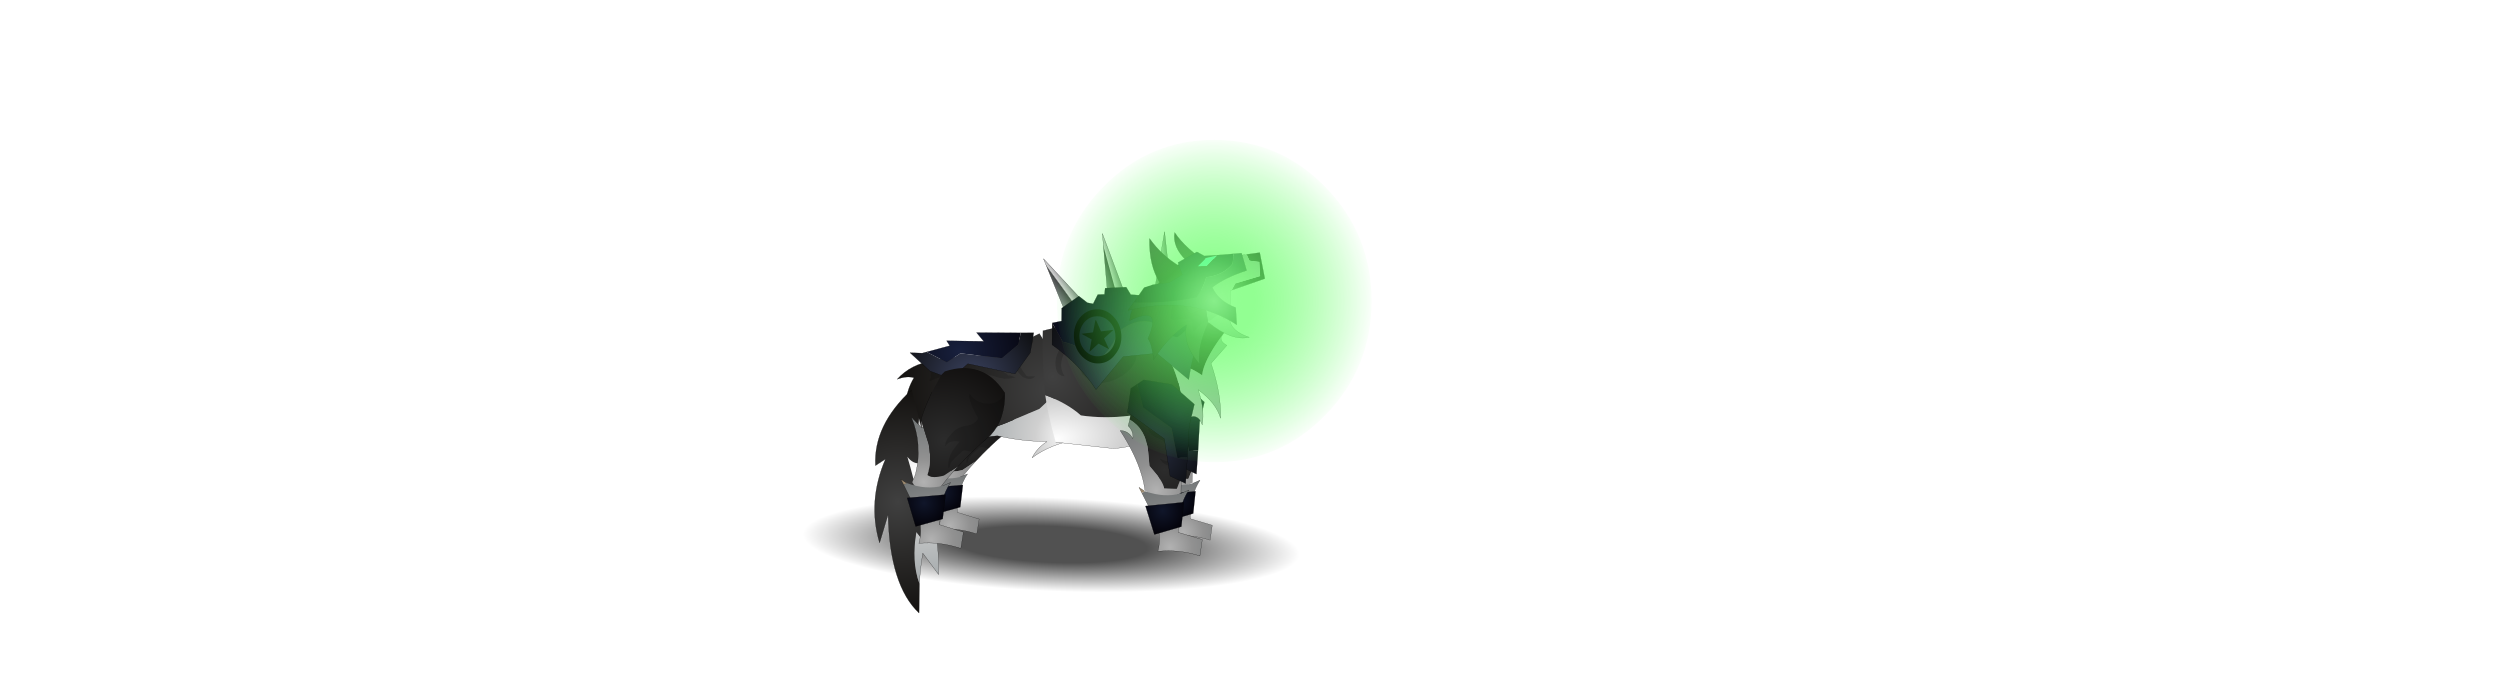 <?xml version="1.0" encoding="UTF-8" standalone="no"?>
<svg xmlns:ffdec="https://www.free-decompiler.com/flash" xmlns:xlink="http://www.w3.org/1999/xlink" ffdec:objectType="frame" height="322.4px" width="1185.1px" xmlns="http://www.w3.org/2000/svg">
  <g transform="matrix(2.0, 0.0, 0.0, 2.0, 508.6, 180.4)">
    <use ffdec:characterId="144" height="19.95" id="shadower" transform="matrix(1.938, 0.286, 0.027, 1.39, -68.473, 15.683)" width="65.05" xlink:href="#sprite0"/>
    <filter id="filter0"/>
    <use ffdec:characterId="2652" filter="url(#filter0)" height="27.65" id="hand2" transform="matrix(0.909, 0.04, -0.04, 0.909, 15.65, -0.376)" width="17.3" xlink:href="#sprite1"/>
    <filter id="filter1"/>
    <use ffdec:characterId="2649" filter="url(#filter1)" height="15.6" id="arm2" transform="matrix(0.909, 0.04, -0.04, 0.909, 19.368, 23.045)" width="15.55" xlink:href="#sprite3"/>
    <filter id="filter2"/>
    <use ffdec:characterId="2655" filter="url(#filter2)" height="31.1" id="leg4" transform="matrix(0.894, 0.166, -0.166, 0.894, -30.897, -3.862)" width="21.15" xlink:href="#sprite5"/>
    <filter id="filter3"/>
    <use ffdec:characterId="2649" filter="url(#filter3)" height="15.6" id="leg2" transform="matrix(0.908, 0.052, -0.052, 0.908, -35.728, 21.415)" width="15.55" xlink:href="#sprite3"/>
    <filter id="filter4"/>
    <use ffdec:characterId="2663" filter="url(#filter4)" height="59.45" id="chest" transform="matrix(0.949, -0.309, 0.309, 0.949, -58.397, -0.155)" width="54.1" xlink:href="#sprite7"/>
    <filter id="filter5"/>
    <use ffdec:characterId="2660" filter="url(#filter5)" height="51.05" id="foot1" transform="matrix(0.997, -0.07, 0.07, 0.997, -9.22, -33.736)" width="43.85" xlink:href="#sprite9"/>
    <filter id="filter6"/>
    <use ffdec:characterId="2655" filter="url(#filter6)" height="31.1" id="leg3" transform="matrix(0.982, 0.182, -0.182, 0.982, -35.775, -5)" width="21.15" xlink:href="#sprite5"/>
    <filter id="filter7"/>
    <use ffdec:characterId="2649" filter="url(#filter7)" height="15.6" id="leg1" transform="matrix(0.997, 0.057, -0.057, 0.997, -40.784, 23.38)" width="15.55" xlink:href="#sprite3"/>
    <filter id="filter8"/>
    <use ffdec:characterId="2652" filter="url(#filter8)" height="27.65" id="hand1" transform="matrix(0.999, 0.044, -0.044, 0.999, 11.738, -0.384)" width="17.3" xlink:href="#sprite1"/>
    <filter id="filter9"/>
    <use ffdec:characterId="2649" filter="url(#filter9)" height="15.6" id="arm1" transform="matrix(0.999, 0.044, -0.044, 0.999, 15.652, 25.318)" width="15.55" xlink:href="#sprite3"/>
    <filter id="filter10"/>
    <use ffdec:characterId="2646" filter="url(#filter10)" height="33.3" id="head" transform="matrix(0.751, -0.655, 0.655, 0.751, 4.497, -21.741)" width="35.75" xlink:href="#sprite12"/>
    <use ffdec:characterId="162" height="55.6" transform="matrix(1.332, 0.0, 0.0, 1.374, -3.802, -57.042)" width="56.0" xlink:href="#sprite14"/>
  </g>
  <defs>
    <g id="sprite0" transform="matrix(1.0, 0.0, 0.0, 1.0, 32.5, 9.95)">
      <use ffdec:characterId="143" height="19.95" transform="matrix(1.0, 0.0, 0.0, 1.0, -32.5, -9.95)" width="65.05" xlink:href="#shape0"/>
    </g>
    <g id="shape0" transform="matrix(1.0, 0.0, 0.0, 1.0, 32.5, 9.95)">
      <path d="M1.45 8.25 Q-12.05 10.55 -22.0 9.8 -31.85 9.0 -32.45 5.6 -33.05 2.2 -24.0 -1.85 -14.9 -5.9 -1.4 -8.2 12.1 -10.55 22.0 -9.75 31.95 -9.0 32.5 -5.6 33.1 -2.2 24.0 1.85 14.95 5.9 1.45 8.25" fill="url(#gradient0)" fill-rule="evenodd" stroke="none"/>
    </g>
    <radialGradient cx="0" cy="0" gradientTransform="matrix(0.043, -0.007, 0.002, 0.011, 0.05, 0.0)" gradientUnits="userSpaceOnUse" id="gradient0" r="819.2" spreadMethod="pad">
      <stop offset="0.333" stop-color="#000000" stop-opacity="0.682"/>
      <stop offset="0.863" stop-color="#000000" stop-opacity="0.0"/>
      <stop offset="1.0" stop-color="#000000" stop-opacity="0.0"/>
    </radialGradient>
    <g id="sprite1" transform="matrix(1.0, 0.0, 0.0, 1.0, 8.05, 14.3)">
      <use ffdec:characterId="2651" height="27.65" transform="matrix(1.0, 0.0, 0.0, 1.0, -8.05, -14.3)" width="17.3" xlink:href="#sprite2"/>
    </g>
    <g id="sprite2" transform="matrix(1.0, 0.0, 0.0, 1.0, 8.05, 14.3)">
      <use ffdec:characterId="2650" height="27.65" transform="matrix(1.0, 0.0, 0.0, 1.0, -8.05, -14.3)" width="17.3" xlink:href="#shape1"/>
    </g>
    <g id="shape1" transform="matrix(1.0, 0.0, 0.0, 1.0, 8.05, 14.3)">
      <path d="M-1.55 11.9 Q-1.85 10.1 -2.5 8.25 -4.15 3.4 -8.05 -2.05 -6.1 -2.15 -4.95 -0.25 -4.85 -2.05 -6.2 -3.25 L-5.9 -4.75 Q-1.95 -2.7 -1.2 2.65 L-0.75 6.0 1.3 8.25 Q2.95 10.3 2.95 11.15 L5.95 11.15 6.9 8.5 7.0 12.1 Q2.95 14.7 -1.55 11.9" fill="url(#gradient1)" fill-rule="evenodd" stroke="none"/>
      <path d="M-5.9 -4.75 Q-5.45 -7.45 -5.8 -9.2 -6.25 -11.45 -2.85 -13.0 0.55 -14.55 8.05 -7.85 6.8 -0.1 6.9 8.25 L6.9 8.5 5.95 11.15 2.95 11.15 Q2.95 10.3 1.3 8.25 L-0.75 6.0 -1.2 2.65 Q-1.95 -2.7 -5.9 -4.75" fill="url(#gradient2)" fill-rule="evenodd" stroke="none"/>
      <path d="M-1.55 11.9 Q-1.85 10.1 -2.5 8.25 -4.15 3.4 -8.05 -2.05 -6.1 -2.15 -4.95 -0.25 -4.85 -2.05 -6.2 -3.25 L-5.9 -4.75 Q-5.45 -7.45 -5.8 -9.2 M8.05 -7.85 Q6.8 -0.1 6.9 8.25 L6.9 8.5 7.0 12.1" fill="none" stroke="#000000" stroke-linecap="round" stroke-linejoin="round" stroke-width="0.05"/>
      <path d="M8.05 -7.7 Q7.5 -4.6 7.25 -1.35 L7.0 -1.95 Q6.35 -3.25 5.1 -4.4 4.4 -5.1 3.05 -5.1 L2.15 -5.1 0.15 -5.45 Q-1.45 -6.0 -2.15 -7.35 L-2.5 -8.1 -2.5 -8.3 -2.65 -9.15 -2.25 -9.75 -2.25 -9.0 -2.0 -8.5 -1.85 -8.4 Q-0.9 -7.8 0.3 -7.4 L0.8 -7.4 3.6 -7.7 4.3 -7.8 5.25 -8.0 6.7 -7.9 8.05 -7.7 M2.7 -1.55 Q4.75 -1.0 6.1 0.15 L7.1 0.75 7.15 0.75 7.2 0.65 7.0 3.55 6.95 3.55 Q6.05 3.45 5.15 2.8 L4.1 1.9 3.45 1.05 3.3 1.0 3.2 1.0 Q2.65 -0.15 1.05 -0.6 -0.25 -1.0 -1.0 -1.9 -1.45 -2.4 -1.35 -2.8 L-1.65 -3.25 -1.35 -2.9 -1.35 -3.05 -1.3 -2.8 Q-0.35 -1.9 1.35 -1.8 L2.7 -1.55 M6.9 5.4 L6.9 7.65 5.4 6.65 Q4.6 5.95 3.35 5.6 2.55 5.35 2.2 4.9 L2.0 4.65 2.0 4.6 2.05 4.6 1.75 4.4 1.75 4.3 1.6 4.1 1.9 4.25 2.55 4.55 3.45 4.75 5.7 5.05 Q6.45 5.1 6.9 5.4 M3.8 5.4 L3.8 5.35 3.65 5.35 3.8 5.4 M-1.8 -7.6 L-1.7 -7.5 -1.65 -7.55 -1.8 -7.6 M-1.5 -7.6 L-1.45 -7.65 -1.6 -7.75 -1.5 -7.6" fill="#000000" fill-opacity="0.153" fill-rule="evenodd" stroke="none"/>
      <path d="M-4.5 -13.2 L-3.0 -14.3 3.7 -13.5 9.25 -9.05 8.25 -3.85 8.15 3.6 7.15 3.6 5.8 3.9 4.1 -3.15 -2.85 -7.75 -4.5 -13.2" fill="url(#gradient3)" fill-rule="evenodd" stroke="none"/>
      <path d="M-4.5 -13.2 L-2.85 -7.75 4.1 -3.15 5.8 3.9 7.15 3.6 8.15 3.6 8.0 9.8 4.25 8.2 2.5 -0.55 -6.5 -6.45 -5.95 -12.15 -4.5 -13.2" fill="url(#gradient4)" fill-rule="evenodd" stroke="none"/>
      <path d="M8.15 3.6 L8.25 -3.85 9.25 -9.05 3.7 -13.5 -3.0 -14.3 -4.5 -13.2 -5.95 -12.15 -6.5 -6.45 2.5 -0.55 4.25 8.2 8.0 9.8 8.15 3.6 Z" fill="none" stroke="#000000" stroke-linecap="round" stroke-linejoin="round" stroke-width="0.05"/>
    </g>
    <radialGradient color-interpolation="linearRGB" cx="0" cy="0" gradientTransform="matrix(0.022, 0.0, 0.0, 0.022, 1.15, 11.85)" gradientUnits="userSpaceOnUse" id="gradient1" r="819.2" spreadMethod="pad">
      <stop offset="0.0" stop-color="#b2b2b2"/>
      <stop offset="0.357" stop-color="#919191"/>
      <stop offset="1.0" stop-color="#717576"/>
    </radialGradient>
    <radialGradient cx="0" cy="0" gradientTransform="matrix(0.026, 0.0, 0.0, 0.026, 2.85, 6.75)" gradientUnits="userSpaceOnUse" id="gradient2" r="819.2" spreadMethod="pad">
      <stop offset="0.0" stop-color="#2c2c2c"/>
      <stop offset="1.0" stop-color="#0d0b0a"/>
    </radialGradient>
    <radialGradient cx="0" cy="0" gradientTransform="matrix(0.02, 0.0, 0.0, 0.02, 5.7, -6.35)" gradientUnits="userSpaceOnUse" id="gradient3" r="819.2" spreadMethod="pad">
      <stop offset="0.0" stop-color="#10162a"/>
      <stop offset="1.0" stop-color="#030209"/>
    </radialGradient>
    <radialGradient cx="0" cy="0" gradientTransform="matrix(0.017, 0.0, 0.0, 0.017, -0.7, 1.7)" gradientUnits="userSpaceOnUse" id="gradient4" r="819.2" spreadMethod="pad">
      <stop offset="0.0" stop-color="#282e42"/>
      <stop offset="1.0" stop-color="#0a0b0d"/>
    </radialGradient>
    <g id="sprite3" transform="matrix(1.0, 0.0, 0.0, 1.0, 7.8, 7.8)">
      <use ffdec:characterId="2648" height="15.6" transform="matrix(1.0, 0.0, 0.0, 1.0, -7.8, -7.8)" width="15.55" xlink:href="#sprite4"/>
    </g>
    <g id="sprite4" transform="matrix(1.0, 0.0, 0.0, 1.0, 7.75, 7.8)">
      <use ffdec:characterId="2647" height="15.6" transform="matrix(1.0, 0.0, 0.0, 1.0, -7.75, -7.8)" width="15.55" xlink:href="#shape2"/>
    </g>
    <g id="shape2" transform="matrix(1.0, 0.0, 0.0, 1.0, 7.75, 7.8)">
      <path d="M-7.0 -6.5 L-7.75 -7.8 -6.5 -7.05 -6.25 -6.95 -7.0 -6.5" fill="url(#gradient5)" fill-rule="evenodd" stroke="none"/>
      <path d="M2.25 -6.8 L4.1 -7.7 Q1.65 -3.65 2.0 2.45 L7.8 3.9 7.4 7.8 Q2.4 6.4 -2.6 7.15 -1.7 3.25 -3.85 -0.95 L-7.0 -6.5 -6.25 -6.95 Q-1.6 -5.55 2.25 -6.8" fill="url(#gradient6)" fill-rule="evenodd" stroke="none"/>
      <path d="M2.25 -6.8 L4.1 -7.7 Q1.65 -3.65 2.0 2.45 L7.8 3.9 7.4 7.8 Q2.4 6.4 -2.6 7.15 -1.7 3.25 -3.85 -0.95 L-7.0 -6.5 -7.75 -7.8 -6.5 -7.05" fill="none" stroke="#000000" stroke-linecap="round" stroke-linejoin="round" stroke-width="0.05"/>
      <path d="M2.7 1.05 L-3.6 3.2 -6.0 -3.45 3.05 -4.75 2.7 1.05" fill="url(#gradient7)" fill-rule="evenodd" stroke="none"/>
      <path d="M2.7 1.05 L-3.6 3.2 -6.0 -3.45 3.05 -4.75 2.7 1.05 Z" fill="none" stroke="#000000" stroke-linecap="round" stroke-linejoin="round" stroke-width="0.05"/>
    </g>
    <radialGradient cx="0" cy="0" gradientTransform="matrix(0.019, 0.0, 0.0, 0.019, -0.75, -5.85)" gradientUnits="userSpaceOnUse" id="gradient5" r="819.2" spreadMethod="pad">
      <stop offset="0.0" stop-color="#ae9775"/>
      <stop offset="1.0" stop-color="#817466"/>
    </radialGradient>
    <radialGradient color-interpolation="linearRGB" cx="0" cy="0" gradientTransform="matrix(0.018, 0.0, 0.0, 0.018, 0.25, 6.1)" gradientUnits="userSpaceOnUse" id="gradient6" r="819.2" spreadMethod="pad">
      <stop offset="0.0" stop-color="#b2b2b2"/>
      <stop offset="0.357" stop-color="#919191"/>
      <stop offset="1.0" stop-color="#717576"/>
    </radialGradient>
    <radialGradient cx="0" cy="0" gradientTransform="matrix(0.007, 0.0, 0.0, 0.007, -1.9, -2.5)" gradientUnits="userSpaceOnUse" id="gradient7" r="819.2" spreadMethod="pad">
      <stop offset="0.0" stop-color="#10162a"/>
      <stop offset="1.0" stop-color="#030209"/>
    </radialGradient>
    <g id="sprite5" transform="matrix(1.0, 0.0, 0.0, 1.0, 10.6, 15.55)">
      <use ffdec:characterId="2654" height="31.1" transform="matrix(1.0, 0.0, 0.0, 1.0, -10.6, -15.55)" width="21.15" xlink:href="#sprite6"/>
    </g>
    <g id="sprite6" transform="matrix(1.0, 0.0, 0.0, 1.0, 10.6, 15.55)">
      <use ffdec:characterId="2653" height="31.1" transform="matrix(1.0, 0.0, 0.0, 1.0, -10.6, -15.55)" width="21.15" xlink:href="#shape3"/>
    </g>
    <g id="shape3" transform="matrix(1.0, 0.0, 0.0, 1.0, 10.6, 15.55)">
      <path d="M-8.1 -1.3 L-7.35 0.2 -7.75 0.4 -8.1 -1.3" fill="#b2b2b2" fill-rule="evenodd" stroke="none"/>
      <path d="M-7.35 0.2 L-5.35 3.95 Q-3.85 8.05 -4.35 11.2 -3.05 11.85 -0.45 10.6 L2.5 7.75 Q0.15 11.45 -1.75 15.45 -5.6 16.05 -7.6 13.45 L-7.25 12.15 -7.15 11.35 Q-6.75 4.25 -10.6 -1.65 L-7.75 0.4 -7.35 0.2" fill="url(#gradient8)" fill-rule="evenodd" stroke="none"/>
      <path d="M10.15 -11.4 Q11.45 -5.35 8.65 -0.8 5.3 3.3 2.5 7.75 L-0.45 10.6 Q-3.05 11.85 -4.35 11.2 -3.85 8.05 -5.35 3.95 L-7.35 0.2 -8.1 -1.3 -8.2 -1.65 Q-7.8 -4.9 -6.85 -8.4 L-5.4 -12.8 -4.75 -13.75 Q3.5 -18.25 9.95 -11.6 L10.15 -11.4" fill="url(#gradient9)" fill-rule="evenodd" stroke="none"/>
      <path d="M2.5 7.75 Q5.3 3.3 8.65 -0.8 11.45 -5.35 10.15 -11.4 M-6.85 -8.4 Q-7.8 -4.9 -8.2 -1.65 L-8.1 -1.3 -7.75 0.4 -10.6 -1.65 Q-6.75 4.25 -7.15 11.35 L-7.25 12.15 -7.6 13.45 M2.5 7.75 Q0.15 11.45 -1.75 15.45" fill="none" stroke="#000000" stroke-linecap="round" stroke-linejoin="round" stroke-width="0.05"/>
      <path d="M9.2 -9.4 Q9.9 -10.15 10.05 -11.0 L10.05 -10.9 10.15 -10.9 10.2 -10.9 10.3 -10.9 10.4 -9.5 10.55 -8.0 10.4 -7.4 10.4 -6.7 10.45 -6.45 10.4 -6.2 10.35 -5.7 10.4 -5.65 10.45 -5.6 10.4 -5.0 10.1 -3.85 9.95 -3.0 8.0 0.05 7.7 0.55 6.25 2.2 Q5.65 2.9 5.45 3.65 L5.1 3.8 5.15 3.85 3.6 3.8 Q3.05 3.8 2.7 4.25 L1.5 5.85 0.9 6.75 Q0.4 7.5 0.5 8.4 L0.3 8.65 Q-0.1 7.75 0.0 6.5 L0.2 5.3 0.5 4.4 1.2 3.0 1.75 2.0 Q0.45 1.9 -0.7 2.65 L-1.15 3.2 -1.35 3.65 -1.4 3.7 -1.5 3.0 -1.3 1.95 -0.6 0.7 Q0.4 -1.3 2.75 -2.05 4.4 -2.6 5.0 -4.05 L4.9 -4.5 Q3.3 -6.25 2.25 -8.3 1.85 -8.95 2.0 -9.65 4.0 -7.55 7.0 -8.15 8.3 -8.4 9.2 -9.4 M8.35 0.65 L8.3 0.65 8.55 0.35 8.55 0.3 8.5 0.4 8.35 0.65" fill="#000000" fill-opacity="0.153" fill-rule="evenodd" stroke="none"/>
    </g>
    <radialGradient color-interpolation="linearRGB" cx="0" cy="0" gradientTransform="matrix(0.019, 0.0, 0.0, 0.019, -4.9, 13.0)" gradientUnits="userSpaceOnUse" id="gradient8" r="819.2" spreadMethod="pad">
      <stop offset="0.0" stop-color="#b2b2b2"/>
      <stop offset="0.357" stop-color="#919191"/>
      <stop offset="1.0" stop-color="#717576"/>
    </radialGradient>
    <radialGradient cx="0" cy="0" gradientTransform="matrix(0.027, 0.0, 0.0, 0.027, -1.9, 2.5)" gradientUnits="userSpaceOnUse" id="gradient9" r="819.2" spreadMethod="pad">
      <stop offset="0.0" stop-color="#2c2c2c"/>
      <stop offset="1.0" stop-color="#0d0b0a"/>
    </radialGradient>
    <g id="sprite7" transform="matrix(1.0, 0.0, 0.0, 1.0, 34.8, 18.05)">
      <use ffdec:characterId="2662" height="59.45" transform="matrix(1.0, 0.0, 0.0, 1.0, -34.8, -18.05)" width="54.1" xlink:href="#sprite8"/>
    </g>
    <g id="sprite8" transform="matrix(1.0, 0.0, 0.0, 1.0, 34.85, 18.0)">
      <use ffdec:characterId="2661" height="59.45" transform="matrix(1.0, 0.0, 0.0, 1.0, -34.85, -18.0)" width="54.1" xlink:href="#shape4"/>
    </g>
    <g id="shape4" transform="matrix(1.0, 0.0, 0.0, 1.0, 34.85, 18.0)">
      <path d="M18.7 3.0 L19.0 1.1 18.95 3.0 19.05 1.45 19.15 3.0 18.95 3.0 18.7 3.0" fill="#cadcc5" fill-rule="evenodd" stroke="none"/>
      <path d="M19.15 3.0 Q19.4 8.55 18.9 14.2 L17.5 13.95 Q11.2 12.9 5.85 14.7 7.65 12.85 10.4 12.15 4.75 10.25 -0.35 7.2 -3.15 6.45 -5.8 6.45 L-2.0 5.1 2.25 4.95 11.1 4.2 13.35 3.15 18.7 3.0 18.95 3.05 18.95 3.0 19.15 3.0" fill="url(#gradient10)" fill-rule="evenodd" stroke="none"/>
      <path d="M-5.8 6.45 Q-10.65 6.45 -15.1 8.95 -17.55 5.85 -18.55 2.5 -19.95 -2.0 -18.7 -6.9 L-18.55 -7.25 Q-17.25 -10.05 -14.95 -12.05 -16.35 -13.05 -18.85 -12.95 -14.6 -15.4 -9.4 -14.45 L-5.95 -14.3 -3.1 -13.2 Q-1.25 -12.45 2.55 -12.15 3.2 -12.9 1.55 -14.2 4.25 -14.0 6.55 -12.35 7.6 -12.0 8.7 -12.65 L7.25 -14.55 Q10.05 -14.25 12.55 -12.25 L12.9 -12.25 16.65 -12.8 Q18.3 -6.6 18.9 1.45 L18.7 3.0 13.35 3.15 11.1 4.2 2.25 4.95 -2.0 5.1 -5.8 6.45" fill="url(#gradient11)" fill-rule="evenodd" stroke="none"/>
      <path d="M-5.8 6.45 Q-10.65 6.45 -15.1 8.95 -17.55 5.85 -18.55 2.5 -19.95 -2.0 -18.7 -6.9 L-18.55 -7.25 Q-17.25 -10.05 -14.95 -12.05 -16.35 -13.05 -18.85 -12.95 -14.6 -15.4 -9.4 -14.45 L-5.95 -14.3 -3.1 -13.2 Q-1.25 -12.45 2.55 -12.15 3.2 -12.9 1.55 -14.2 4.25 -14.0 6.55 -12.35 7.6 -12.0 8.7 -12.65 L7.25 -14.55 Q10.05 -14.25 12.55 -12.25 L12.9 -12.25 16.65 -12.8 M18.9 14.2 L17.5 13.95 Q11.2 12.9 5.85 14.7 7.65 12.85 10.4 12.15 4.75 10.25 -0.35 7.2 -3.15 6.45 -5.8 6.45" fill="none" stroke="#000000" stroke-linecap="round" stroke-linejoin="round" stroke-width="0.05"/>
      <path d="M-28.85 34.85 Q-29.05 29.15 -25.75 22.95 L-24.65 25.95 Q-22.5 16.0 -22.25 5.3 -21.5 7.45 -19.75 7.7 -19.05 2.35 -16.8 -2.65 L-17.05 1.35 Q-19.3 9.8 -17.85 15.7 L-21.1 9.45 Q-19.35 20.95 -23.85 34.2 L-25.85 28.2 Q-27.6 31.55 -28.85 34.85" fill="url(#gradient12)" fill-rule="evenodd" stroke="none"/>
      <path d="M-16.35 -9.5 L-16.8 -2.65 Q-19.05 2.35 -19.75 7.7 -21.5 7.45 -22.25 5.3 -22.5 16.0 -24.65 25.95 L-25.75 22.95 Q-29.05 29.15 -28.85 34.85 L-31.1 41.45 Q-35.7 33.05 -30.85 16.95 L-34.85 22.7 Q-34.6 12.45 -27.35 4.2 L-30.1 4.95 Q-27.6 -4.35 -16.35 -9.5" fill="url(#gradient13)" fill-rule="evenodd" stroke="none"/>
      <path d="M-16.35 -9.5 Q-27.6 -4.35 -30.1 4.95 L-27.35 4.2 Q-34.6 12.45 -34.85 22.7 L-30.85 16.95 Q-35.7 33.05 -31.1 41.45 L-28.85 34.85 Q-27.6 31.55 -25.85 28.2 L-23.85 34.2 Q-19.35 20.95 -21.1 9.45 L-17.85 15.7 Q-19.3 9.8 -17.05 1.35" fill="none" stroke="#000000" stroke-linecap="round" stroke-linejoin="round" stroke-width="0.05"/>
      <path d="M7.25 -14.55 Q10.05 -14.25 12.55 -12.25 L12.9 -12.25 14.8 -12.5 Q14.95 -11.35 13.9 -10.65 12.6 -9.75 11.0 -9.9 L10.45 -9.85 10.15 -9.7 Q9.55 -8.9 9.7 -7.85 L10.05 -5.85 10.3 -5.1 10.4 -4.85 10.45 -4.65 10.55 -4.3 Q10.85 -3.9 11.4 -3.85 L12.55 -3.45 Q11.3 -2.8 10.2 -3.8 L10.15 -3.85 Q9.65 -4.1 9.35 -4.85 L8.0 -7.85 7.55 -8.65 5.8 -10.65 5.05 -10.7 4.6 -8.95 Q4.45 -8.05 5.2 -7.35 L6.25 -6.15 6.35 -5.95 6.5 -5.65 7.0 -5.5 8.05 -4.65 6.55 -4.85 5.35 -5.2 4.8 -5.55 4.2 -5.85 3.15 -6.6 2.95 -6.75 Q1.95 -7.2 1.2 -8.1 -0.6 -10.2 -3.3 -10.35 L-4.15 -10.15 -3.9 -9.65 -3.4 -8.95 -3.0 -8.4 -2.25 -6.95 -2.2 -6.85 -2.0 -6.5 -1.85 -6.0 -1.55 -5.6 -1.4 -5.2 -1.35 -5.15 -1.1 -5.1 0.45 -4.75 0.45 -4.6 0.4 -4.5 0.3 -4.4 0.25 -4.35 Q-0.45 -4.15 -1.1 -4.35 L-1.45 -4.4 Q-1.9 -4.4 -2.2 -4.85 L-2.35 -4.85 -2.45 -5.1 -2.45 -5.25 -2.85 -5.95 -3.2 -6.9 -3.4 -7.35 -3.8 -7.85 -4.15 -8.25 Q-5.1 -9.2 -6.35 -9.7 L-9.75 -10.3 -9.75 -10.2 -9.8 -10.15 -9.9 -10.3 -11.65 -10.1 -11.65 -10.15 -11.65 -10.25 -11.6 -10.3 -11.6 -10.4 -11.55 -10.45 -11.4 -10.5 -11.35 -10.55 -11.35 -10.65 -11.3 -10.7 -11.3 -10.75 -11.25 -10.75 -11.2 -10.8 -11.15 -10.85 -11.0 -11.35 -10.8 -11.75 Q-10.65 -12.05 -10.8 -12.3 L-10.85 -12.4 -10.85 -12.6 -11.2 -13.1 -11.8 -13.9 -11.95 -14.05 -12.0 -14.15 -12.1 -14.3 -12.2 -14.35 -12.25 -14.5 -12.3 -14.6 -12.25 -14.6 -12.25 -14.7 -12.25 -14.75 -12.15 -14.8 -12.05 -14.85 -11.75 -14.7 -11.65 -14.65 -11.4 -14.7 -9.4 -14.45 -5.95 -14.3 -3.1 -13.2 Q-1.25 -12.45 2.55 -12.15 3.2 -12.9 1.55 -14.2 4.25 -14.0 6.55 -12.35 7.6 -12.0 8.7 -12.65 L7.25 -14.55 M-10.3 -14.3 L-10.3 -14.4 -10.35 -14.4 -10.35 -14.3 -10.3 -14.3" fill="#000000" fill-opacity="0.153" fill-rule="evenodd" stroke="none"/>
      <path d="M-10.2 -16.95 L-4.5 -16.65 -4.85 -18.0 3.5 -15.15 2.5 -17.65 12.45 -14.35 11.1 -11.9 6.35 -10.0 -2.65 -14.15 -6.4 -13.15 -10.2 -16.95" fill="url(#gradient14)" fill-rule="evenodd" stroke="none"/>
      <path d="M12.45 -14.35 L15.4 -13.4 13.15 -9.15 8.15 -5.5 -1.75 -11.25 -6.75 -9.15 -10.85 -12.4 -14.0 -18.0 -11.25 -17.0 -10.2 -16.95 -6.4 -13.15 -2.65 -14.15 6.35 -10.0 11.1 -11.9 12.45 -14.35" fill="url(#gradient15)" fill-rule="evenodd" stroke="none"/>
      <path d="M12.45 -14.35 L15.4 -13.4 13.15 -9.15 8.15 -5.5 -1.75 -11.25 -6.75 -9.15 -10.85 -12.4 -14.0 -18.0 -11.25 -17.0 -10.2 -16.95 -4.5 -16.65 -4.85 -18.0 3.5 -15.15 2.5 -17.65 12.45 -14.35 Z" fill="none" stroke="#000000" stroke-linecap="round" stroke-linejoin="round" stroke-width="0.05"/>
    </g>
    <radialGradient color-interpolation="linearRGB" cx="0" cy="0" gradientTransform="matrix(0.028, 0.0, 0.0, 0.028, 15.9, 12.8)" gradientUnits="userSpaceOnUse" id="gradient10" r="819.2" spreadMethod="pad">
      <stop offset="0.0" stop-color="#ffffff"/>
      <stop offset="0.357" stop-color="#d0d0d0"/>
      <stop offset="1.0" stop-color="#a2a8aa"/>
    </radialGradient>
    <radialGradient cx="0" cy="0" gradientTransform="matrix(0.045, 0.0, 0.0, 0.045, 15.0, 0.55)" gradientUnits="userSpaceOnUse" id="gradient11" r="819.2" spreadMethod="pad">
      <stop offset="0.0" stop-color="#404040"/>
      <stop offset="1.0" stop-color="#13110f"/>
    </radialGradient>
    <radialGradient color-interpolation="linearRGB" cx="0" cy="0" gradientTransform="matrix(0.033, 0.0, 0.0, 0.033, -21.2, 9.4)" gradientUnits="userSpaceOnUse" id="gradient12" r="819.2" spreadMethod="pad">
      <stop offset="0.0" stop-color="#ffffff"/>
      <stop offset="0.357" stop-color="#d0d0d0"/>
      <stop offset="1.0" stop-color="#a2a8aa"/>
    </radialGradient>
    <radialGradient cx="0" cy="0" gradientTransform="matrix(0.033, 0.0, 0.0, 0.033, -27.6, 14.75)" gradientUnits="userSpaceOnUse" id="gradient13" r="819.2" spreadMethod="pad">
      <stop offset="0.0" stop-color="#404040"/>
      <stop offset="1.0" stop-color="#13110f"/>
    </radialGradient>
    <radialGradient cx="0" cy="0" gradientTransform="matrix(0.022, 0.0, 0.0, 0.022, -2.85, -14.65)" gradientUnits="userSpaceOnUse" id="gradient14" r="819.2" spreadMethod="pad">
      <stop offset="0.0" stop-color="#18203d"/>
      <stop offset="1.0" stop-color="#05040d"/>
    </radialGradient>
    <radialGradient cx="0" cy="0" gradientTransform="matrix(0.022, 0.0, 0.0, 0.022, -2.15, -7.25)" gradientUnits="userSpaceOnUse" id="gradient15" r="819.2" spreadMethod="pad">
      <stop offset="0.0" stop-color="#3a425f"/>
      <stop offset="1.0" stop-color="#0f1013"/>
    </radialGradient>
    <g id="sprite9" transform="matrix(1.0, 0.0, 0.0, 1.0, 23.65, 33.25)">
      <use ffdec:characterId="2659" height="51.05" transform="matrix(1.0, 0.0, 0.0, 1.0, -23.65, -33.25)" width="43.85" xlink:href="#sprite10"/>
    </g>
    <g id="sprite10" transform="matrix(1.0, 0.0, 0.0, 1.0, 23.6, 33.25)">
      <use ffdec:characterId="2658" height="51.05" transform="matrix(1.0, 0.0, 0.0, 1.0, -23.6, -33.25)" width="43.85" xlink:href="#shape5"/>
      <use ffdec:characterId="2657" height="12.85" transform="matrix(1.0, 0.0, 0.0, 1.0, -15.8, -15.4)" width="11.25" xlink:href="#sprite11"/>
    </g>
    <g id="shape5" transform="matrix(1.0, 0.0, 0.0, 1.0, 23.6, 33.25)">
      <path d="M19.1 -6.9 Q18.6 -5.75 20.25 -4.7 L16.2 -0.7 Q18.15 6.6 17.55 12.45 16.75 8.7 12.7 5.3 14.0 9.95 13.1 13.7 12.55 11.65 11.05 11.55 L9.2 12.05 Q-2.7 18.6 -9.0 17.7 L-21.85 15.35 Q-23.25 8.7 -23.55 4.05 -18.55 6.25 -15.45 9.45 -4.35 11.85 8.6 8.2 8.7 3.9 6.85 -1.3 10.2 -0.95 13.9 1.95 14.45 -1.35 19.1 -6.9" fill="url(#gradient16)" fill-rule="evenodd" stroke="none"/>
      <path d="M-23.05 -11.2 L-14.35 -12.7 -13.75 -14.2 Q-9.8 -13.65 -6.25 -14.3 -5.75 -15.25 -8.4 -16.6 -0.35 -18.05 7.35 -16.4 L13.6 -14.2 Q16.75 -13.85 20.05 -11.05 19.25 -9.75 20.05 -8.05 L19.1 -6.9 Q14.45 -1.35 13.9 1.95 10.2 -0.95 6.85 -1.3 8.7 3.9 8.6 8.2 -4.35 11.85 -15.45 9.45 -18.55 6.25 -23.55 4.05 -23.8 -4.55 -23.05 -11.2" fill="url(#gradient17)" fill-rule="evenodd" stroke="none"/>
      <path d="M-23.05 -11.2 L-14.35 -12.7 -13.75 -14.2 Q-9.8 -13.65 -6.25 -14.3 -5.75 -15.25 -8.4 -16.6 -0.35 -18.05 7.35 -16.4 L13.6 -14.2 Q16.75 -13.85 20.05 -11.05 19.25 -9.75 20.05 -8.05 L19.1 -6.9 Q18.6 -5.75 20.25 -4.7 L16.2 -0.7 Q18.15 6.6 17.55 12.45 16.75 8.7 12.7 5.3 14.0 9.95 13.1 13.7 12.55 11.65 11.05 11.55 L9.2 12.05 Q-2.7 18.6 -9.0 17.7 L-21.85 15.35" fill="none" stroke="#000000" stroke-linecap="round" stroke-linejoin="round" stroke-width="0.05"/>
      <path d="M5.8 -13.85 Q4.85 -13.65 4.1 -13.05 5.8 -12.15 7.9 -11.75 10.3 -11.3 11.3 -9.25 11.5 -8.85 11.35 -8.45 10.7 -6.15 8.55 -4.95 6.8 -3.95 4.85 -3.85 L4.8 -3.9 Q6.2 -4.65 7.15 -6.05 8.15 -7.55 6.9 -8.85 3.65 -12.2 -0.55 -9.9 L-0.85 -9.5 Q-1.4 -7.9 -1.2 -6.05 -0.7 -2.35 -3.8 -0.05 -6.15 1.75 -9.1 2.05 -12.3 2.4 -14.2 -0.05 L-14.3 -0.1 -14.35 -0.15 -14.45 -0.3 -14.8 -1.15 -15.05 -1.9 -15.3 -2.85 -15.35 -3.35 -15.35 -4.15 -15.2 -4.4 -14.75 -5.45 -14.3 -6.15 -13.4 -6.85 -12.3 -6.9 Q-13.4 -6.25 -13.55 -5.0 -13.6 -4.0 -12.7 -3.5 -9.55 -1.75 -7.3 -4.4 -6.9 -4.8 -6.95 -5.4 -7.1 -9.15 -10.5 -10.9 -12.7 -12.0 -13.8 -14.0 L-13.75 -14.2 Q-9.8 -13.65 -6.25 -14.3 L-6.15 -14.55 -6.1 -14.5 -4.9 -14.15 Q-4.2 -13.75 -3.45 -13.5 L-2.85 -13.25 -2.7 -13.3 -2.65 -13.35 -2.55 -13.4 -2.45 -13.45 -2.45 -13.65 -2.6 -13.95 -3.85 -14.8 Q-4.8 -15.6 -5.95 -15.9 L-8.1 -16.55 -8.25 -16.6 Q-0.3 -18.05 7.35 -16.4 L9.35 -13.45 9.6 -13.1 Q8.45 -12.6 7.55 -13.45 6.85 -14.1 5.8 -13.85 M-20.25 -11.7 L-19.05 -11.9 -18.6 -12.0 -18.25 -12.05 -16.4 -12.25 -15.8 -12.3 -15.15 -12.35 Q-14.75 -11.75 -14.85 -10.75 -15.05 -8.45 -17.0 -7.0 -18.15 -6.1 -18.75 -4.8 -19.9 -2.35 -18.65 -0.1 -20.3 -0.3 -20.55 -2.05 -20.85 -4.15 -19.75 -5.95 -18.85 -7.45 -18.55 -9.05 L-18.65 -9.35 -20.0 -11.7 -20.3 -11.7 -20.25 -11.7 M-16.4 -12.55 L-16.35 -12.55 -16.45 -12.5 -16.4 -12.55 M-13.5 -13.75 L-13.4 -13.85 -13.55 -13.8 -13.5 -13.75" fill="#000000" fill-opacity="0.153" fill-rule="evenodd" stroke="none"/>
      <path d="M-11.9 -16.1 L-17.0 -13.95 -21.7 -28.25 -11.9 -16.1" fill="url(#gradient18)" fill-rule="evenodd" stroke="none"/>
      <path d="M-2.7 -17.55 L-7.1 -17.15 -7.35 -33.25 -2.7 -17.55" fill="url(#gradient19)" fill-rule="evenodd" stroke="none"/>
      <path d="M8.05 -16.4 L3.5 -16.8 7.4 -32.65 8.05 -16.4" fill="url(#gradient20)" fill-rule="evenodd" stroke="none"/>
      <path d="M8.05 -16.4 L8.05 -15.9 M8.05 -16.4 L7.4 -32.65 3.5 -16.8 8.05 -16.4 M-11.9 -16.1 L-21.7 -28.25 -17.0 -13.95 -11.9 -16.1 M-2.7 -17.55 L-7.35 -33.25 -7.1 -17.15 -2.7 -17.55 Z" fill="none" stroke="#000000" stroke-linecap="round" stroke-linejoin="round" stroke-width="0.05"/>
      <path d="M-20.7 -12.9 L-18.45 -13.2 -18.2 -16.25 -13.95 -18.8 -12.05 -17.1 -10.7 -16.75 -9.45 -18.85 -7.85 -18.8 -7.6 -20.25 -2.6 -20.15 -1.65 -18.3 2.6 -17.7 2.9 -18.9 9.05 -18.15 9.55 -16.35 14.2 -15.25 Q13.4 -10.15 8.65 -7.45 6.4 -7.9 4.65 -10.5 0.25 -13.5 -5.25 -9.7 -7.45 -4.85 -11.5 -2.75 -13.35 -6.8 -18.5 -8.25 L-20.7 -12.9" fill="url(#gradient21)" fill-rule="evenodd" stroke="none"/>
      <path d="M14.2 -15.25 L18.15 -14.15 Q12.7 -6.65 10.65 2.75 L3.55 -4.0 -4.45 -3.75 -11.45 3.6 Q-14.9 -2.7 -21.1 -7.75 L-20.7 -12.9 -18.5 -8.25 Q-13.35 -6.8 -11.5 -2.75 -7.45 -4.85 -5.25 -9.7 0.25 -13.5 4.65 -10.5 6.4 -7.9 8.65 -7.45 13.4 -10.15 14.2 -15.25" fill="url(#gradient22)" fill-rule="evenodd" stroke="none"/>
      <path d="M14.2 -15.25 L18.15 -14.15 Q12.7 -6.65 10.65 2.75 L3.55 -4.0 -4.45 -3.75 -11.45 3.6 Q-14.9 -2.7 -21.1 -7.75 L-20.7 -12.9 -18.45 -13.2 -18.2 -16.25 -13.95 -18.8 -12.05 -17.1 -10.7 -16.75 -9.45 -18.85 -7.85 -18.8 -7.6 -20.25 -2.6 -20.15 -1.65 -18.3 2.6 -17.7 2.9 -18.9 9.05 -18.15 9.55 -16.35 14.2 -15.25 Z" fill="none" stroke="#000000" stroke-linecap="round" stroke-linejoin="round" stroke-width="0.05"/>
    </g>
    <radialGradient color-interpolation="linearRGB" cx="0" cy="0" gradientTransform="matrix(-0.001, -0.031, 0.056, -0.002, -21.65, 14.6)" gradientUnits="userSpaceOnUse" id="gradient16" r="819.2" spreadMethod="pad">
      <stop offset="0.0" stop-color="#ffffff"/>
      <stop offset="0.357" stop-color="#d0d0d0"/>
      <stop offset="1.0" stop-color="#a2a8aa"/>
    </radialGradient>
    <radialGradient cx="0" cy="0" gradientTransform="matrix(0.044, 0.0, 0.0, 0.044, -21.45, -0.15)" gradientUnits="userSpaceOnUse" id="gradient17" r="819.2" spreadMethod="pad">
      <stop offset="0.0" stop-color="#404040"/>
      <stop offset="1.0" stop-color="#13110f"/>
    </radialGradient>
    <linearGradient gradientTransform="matrix(0.003, -0.002, 0.005, 0.008, -18.1, -21.45)" gradientUnits="userSpaceOnUse" id="gradient18" spreadMethod="pad" x1="-819.2" x2="819.2">
      <stop offset="0.0" stop-color="#aeb7b5"/>
      <stop offset="0.137" stop-color="#808886"/>
      <stop offset="0.498" stop-color="#474949"/>
      <stop offset="0.545" stop-color="#d0d0d0"/>
      <stop offset="1.0" stop-color="#57565c"/>
    </linearGradient>
    <linearGradient gradientTransform="matrix(0.003, -5.0E-4, 0.002, 0.01, -6.4, -25.1)" gradientUnits="userSpaceOnUse" id="gradient19" spreadMethod="pad" x1="-819.2" x2="819.2">
      <stop offset="0.0" stop-color="#aeb7b5"/>
      <stop offset="0.137" stop-color="#808886"/>
      <stop offset="0.498" stop-color="#474949"/>
      <stop offset="0.545" stop-color="#d0d0d0"/>
      <stop offset="1.0" stop-color="#57565c"/>
    </linearGradient>
    <linearGradient gradientTransform="matrix(0.003, 0.0, 0.0, 0.01, 5.75, -24.55)" gradientUnits="userSpaceOnUse" id="gradient20" spreadMethod="pad" x1="-819.2" x2="819.2">
      <stop offset="0.0" stop-color="#aeb7b5"/>
      <stop offset="0.137" stop-color="#808886"/>
      <stop offset="0.498" stop-color="#474949"/>
      <stop offset="0.545" stop-color="#d0d0d0"/>
      <stop offset="1.0" stop-color="#57565c"/>
    </linearGradient>
    <radialGradient cx="0" cy="0" gradientTransform="matrix(0.029, 0.0, 0.0, 0.029, -4.15, -6.15)" gradientUnits="userSpaceOnUse" id="gradient21" r="819.2" spreadMethod="pad">
      <stop offset="0.0" stop-color="#18203d"/>
      <stop offset="1.0" stop-color="#05040d"/>
    </radialGradient>
    <radialGradient cx="0" cy="0" gradientTransform="matrix(0.029, 0.0, 0.0, 0.029, -0.3, 0.35)" gradientUnits="userSpaceOnUse" id="gradient22" r="819.2" spreadMethod="pad">
      <stop offset="0.0" stop-color="#3a425f"/>
      <stop offset="1.0" stop-color="#0f1013"/>
    </radialGradient>
    <g id="sprite11" transform="matrix(1.0, 0.0, 0.0, 1.0, 3.8, 8.15)">
      <use ffdec:characterId="2656" height="12.85" transform="matrix(1.0, 0.0, 0.0, 1.0, -3.8, -8.15)" width="11.25" xlink:href="#shape6"/>
    </g>
    <g id="shape6" transform="matrix(1.0, 0.0, 0.0, 1.0, 3.8, 8.15)">
      <path d="M2.7 -2.85 L5.6 -3.0 5.6 -2.95 3.3 -1.15 4.3 1.5 1.9 0.0 -0.3 1.75 -0.35 1.7 0.35 -1.1 -1.95 -2.6 0.8 -2.75 1.55 -5.55 1.6 -5.65 1.75 -5.5 2.7 -2.85 M5.75 -6.3 Q7.45 -4.4 7.45 -1.75 7.45 0.9 5.75 2.75 4.15 4.7 1.8 4.7 -0.5 4.7 -2.2 2.75 -3.8 0.9 -3.8 -1.75 -3.8 -4.4 -2.2 -6.3 -0.5 -8.15 1.8 -8.15 4.15 -8.15 5.75 -6.3 M6.05 -1.75 Q6.05 -3.7 4.8 -5.1 3.55 -6.5 1.75 -6.5 0.0 -6.5 -1.25 -5.1 -2.5 -3.7 -2.5 -1.75 -2.5 0.2 -1.25 1.6 0.0 3.0 1.75 3.0 3.55 3.0 4.8 1.6 6.05 0.2 6.05 -1.75" fill="#000000" fill-rule="evenodd" stroke="none"/>
    </g>
    <g id="sprite12" transform="matrix(1.0, 0.0, 0.0, 1.0, 11.1, 17.65)">
      <use ffdec:characterId="2645" height="33.3" transform="matrix(1.0, 0.0, 0.0, 1.0, -11.1, -17.65)" width="35.75" xlink:href="#sprite13"/>
    </g>
    <g id="sprite13" transform="matrix(1.0, 0.0, 0.0, 1.0, 11.45, 17.75)">
      <use ffdec:characterId="2644" height="33.3" transform="matrix(1.0, 0.0, 0.0, 1.0, -11.45, -17.75)" width="35.75" xlink:href="#shape7"/>
    </g>
    <g id="shape7" transform="matrix(1.0, 0.0, 0.0, 1.0, 11.45, 17.75)">
      <path d="M9.9 -8.05 Q9.5 -12.7 12.2 -14.9 11.55 -10.45 13.6 -3.2 L10.1 -7.8 9.9 -8.05" fill="url(#gradient23)" fill-rule="evenodd" stroke="none"/>
      <path d="M9.9 -8.05 Q9.5 -12.7 12.2 -14.9 11.55 -10.45 13.6 -3.2 L10.1 -7.8" fill="none" stroke="#000000" stroke-linecap="round" stroke-linejoin="round" stroke-width="0.05"/>
      <path d="M13.4 4.35 L13.05 4.25 13.1 4.15 13.4 4.35" fill="#a7c79e" fill-rule="evenodd" stroke="none"/>
      <path d="M21.65 0.25 L24.3 2.0 21.15 7.45 13.4 4.35 15.1 3.7 20.7 6.25 22.75 3.6 21.2 1.85 21.65 0.3 21.65 0.25" fill="#1a1a1a" fill-rule="evenodd" stroke="none"/>
      <path d="M3.95 6.6 L4.1 6.45 4.2 6.5 3.95 6.6" fill="#cadcc5" fill-rule="evenodd" stroke="none"/>
      <path d="M13.0 -2.65 Q11.4 -3.75 7.85 -3.6 L9.6 -4.6 13.75 -4.95 13.8 -4.85 15.8 -3.5 13.95 -2.8 13.9 -2.7 13.0 -2.65" fill="#000000" fill-rule="evenodd" stroke="none"/>
      <path d="M13.9 -2.7 L13.95 -2.8 14.1 -2.75 13.9 -2.7" fill="url(#gradient24)" fill-rule="evenodd" stroke="none"/>
      <path d="M21.55 0.25 L21.65 0.25 21.65 0.3 21.55 0.25" fill="url(#gradient25)" fill-rule="evenodd" stroke="none"/>
      <path d="M4.1 6.45 L6.15 3.2 6.45 0.8 10.45 -2.45 13.0 -2.65 13.9 -2.7 14.1 -2.75 13.95 -2.8 15.8 -3.5 21.4 0.1 21.55 0.25 21.65 0.3 21.2 1.85 22.75 3.6 20.7 6.25 15.1 3.7 13.4 4.35 13.1 4.15 13.05 4.25 12.9 4.4 9.75 8.0 8.55 9.15 Q6.8 11.55 9.2 15.55 5.4 13.55 4.2 6.55 L4.2 6.5 4.1 6.45" fill="url(#gradient26)" fill-rule="evenodd" stroke="none"/>
      <path d="M13.75 -4.95 L9.6 -4.6 7.85 -3.6 Q11.4 -3.75 13.0 -2.65 L10.45 -2.45 6.45 0.8 6.15 3.2 4.1 6.45 3.95 6.6 3.75 6.7 Q-1.75 9.25 -3.9 12.55 -4.0 6.5 -0.1 3.5 -5.4 2.75 -11.45 4.6 -9.2 1.4 -9.2 -0.05 -1.1 -3.85 -9.65 -6.15 -6.35 -9.3 -1.8 -8.1 L7.25 -8.55 Q9.75 -8.55 12.0 -7.35 L13.75 -4.95" fill="url(#gradient27)" fill-rule="evenodd" stroke="none"/>
      <path d="M13.75 -4.95 L12.0 -7.35 Q9.75 -8.55 7.25 -8.55 L-1.8 -8.1 Q-6.35 -9.3 -9.65 -6.15 -1.1 -3.85 -9.2 -0.05 -9.2 1.4 -11.45 4.6 -5.4 2.75 -0.1 3.5 -4.0 6.5 -3.9 12.55 -1.75 9.25 3.75 6.7 L3.95 6.6 M15.8 -3.5 L13.8 -4.85 13.75 -4.95 M21.65 0.25 L24.3 2.0 21.15 7.45 13.4 4.35 13.05 4.25 12.9 4.4 9.75 8.0 8.55 9.15 Q6.8 11.55 9.2 15.55 5.4 13.55 4.2 6.55 L4.2 6.5 M21.55 0.25 L21.65 0.25 M15.8 -3.5 L21.4 0.1" fill="none" stroke="#000000" stroke-linecap="round" stroke-linejoin="round" stroke-width="0.05"/>
      <path d="M7.8 -8.1 L1.7 -8.15 Q2.35 -12.95 6.75 -17.75 6.25 -12.8 7.8 -8.1" fill="url(#gradient28)" fill-rule="evenodd" stroke="none"/>
      <path d="M1.7 -8.15 Q2.35 -12.95 6.75 -17.75 6.25 -12.8 7.8 -8.1" fill="none" stroke="#000000" stroke-linecap="round" stroke-linejoin="round" stroke-width="0.05"/>
      <path d="M2.65 -3.8 L2.7 -3.65 2.7 -3.45 2.7 -3.15 2.65 -2.95 2.6 -2.85 Q2.75 -2.5 2.15 -2.05 1.6 -1.7 1.4 -1.1 L1.25 -0.75 1.75 -0.75 2.4 -0.7 2.95 -0.4 2.95 -0.15 2.85 0.2 2.6 1.0 2.45 1.75 2.45 2.0 2.7 2.3 3.45 2.45 5.2 2.75 5.3 3.15 5.45 3.7 Q5.6 4.25 6.1 4.7 L6.75 5.25 6.95 5.3 8.05 5.35 8.25 5.35 8.5 5.4 8.65 5.45 8.8 5.4 9.15 5.4 9.25 5.45 9.3 5.5 9.4 5.55 9.5 5.65 9.7 5.75 9.7 5.8 9.75 5.9 9.75 6.0 9.75 6.1 9.75 6.2 9.75 6.25 9.7 6.3 9.65 6.45 9.3 6.6 9.05 6.9 8.75 7.2 8.2 7.7 8.15 7.75 8.1 7.8 7.5 8.5 Q7.35 8.05 7.65 7.65 L7.95 7.35 8.05 7.1 8.1 6.6 5.0 6.45 4.9 6.4 3.85 6.0 2.55 5.65 0.1 5.8 Q0.4 4.95 1.2 4.1 2.0 3.2 0.6 2.25 L-1.75 0.5 -2.0 -0.1 -0.95 -1.15 0.6 -2.3 1.1 -2.6 1.6 -3.55 1.8 -4.0 1.7 -4.1 1.65 -4.25 1.65 -4.3 1.6 -4.4 1.4 -4.45 1.2 -4.55 1.15 -4.65 1.15 -4.75 1.2 -4.75 1.25 -4.8 1.3 -4.8 1.4 -4.85 Q1.75 -4.8 1.95 -4.55 2.55 -4.4 2.65 -3.85 L2.65 -3.8 M6.25 6.15 L6.1 6.2 6.35 6.15 6.25 6.15 M5.85 5.5 L5.75 5.35 5.65 5.45 5.85 5.5" fill="#000000" fill-opacity="0.153" fill-rule="evenodd" stroke="none"/>
      <path d="M10.95 -5.25 L13.8 -5.45 16.2 -4.15 12.7 -3.85 10.95 -5.25" fill="#66ffff" fill-rule="evenodd" stroke="none"/>
      <path d="M0.05 -9.0 L3.4 -6.8 6.95 -6.15 8.1 -9.0 13.15 -7.95 13.85 -6.05 16.35 -4.15 19.45 -1.85 17.7 -0.25 Q14.2 0.35 10.85 -1.95 8.75 -0.5 5.95 0.15 -0.25 -3.35 -6.1 -8.75 L-1.85 -9.8 0.05 -9.0 M10.95 -5.25 L12.7 -3.85 16.2 -4.15 13.8 -5.45 10.95 -5.25 M16.2 -4.15 L16.35 -4.15 16.2 -4.15" fill="url(#gradient29)" fill-rule="evenodd" stroke="none"/>
      <path d="M19.45 -1.85 L20.95 -0.75 19.15 3.15 Q14.1 1.0 10.35 0.8 9.35 4.3 11.4 8.1 L8.9 11.35 Q5.55 -0.95 -8.35 -8.25 L-6.1 -8.75 Q-0.25 -3.35 5.95 0.15 8.75 -0.5 10.85 -1.95 14.2 0.35 17.7 -0.25 L19.45 -1.85" fill="url(#gradient30)" fill-rule="evenodd" stroke="none"/>
      <path d="M0.05 -9.0 L3.4 -6.8 6.95 -6.15 8.1 -9.0 13.15 -7.95 13.85 -6.05 16.35 -4.15 19.45 -1.85 20.95 -0.75 19.15 3.15 Q14.1 1.0 10.35 0.8 9.35 4.3 11.4 8.1 L8.9 11.35 Q5.55 -0.95 -8.35 -8.25 L-6.1 -8.75 -1.85 -9.8 M16.35 -4.15 L16.2 -4.15" fill="none" stroke="#000000" stroke-linecap="round" stroke-linejoin="round" stroke-width="0.05"/>
    </g>
    <radialGradient cx="0" cy="0" gradientTransform="matrix(0.011, 0.0, 0.0, 0.011, 11.05, -11.7)" gradientUnits="userSpaceOnUse" id="gradient23" r="819.2" spreadMethod="pad">
      <stop offset="0.0" stop-color="#404040"/>
      <stop offset="1.0" stop-color="#13110f"/>
    </radialGradient>
    <radialGradient cx="0" cy="0" gradientTransform="matrix(0.027, 0.0, 0.0, 0.027, 3.1, 13.4)" gradientUnits="userSpaceOnUse" id="gradient24" r="819.2" spreadMethod="pad">
      <stop offset="0.0" stop-color="#a7c79e"/>
      <stop offset="1.0" stop-color="#718d69"/>
    </radialGradient>
    <radialGradient color-interpolation="linearRGB" cx="0" cy="0" gradientTransform="matrix(0.013, 0.0, 0.0, 0.013, 14.4, 7.25)" gradientUnits="userSpaceOnUse" id="gradient25" r="819.2" spreadMethod="pad">
      <stop offset="0.227" stop-color="#ffffff"/>
      <stop offset="1.0" stop-color="#f9d8a8"/>
    </radialGradient>
    <radialGradient color-interpolation="linearRGB" cx="0" cy="0" gradientTransform="matrix(0.013, 0.0, 0.0, 0.013, 14.4, 7.25)" gradientUnits="userSpaceOnUse" id="gradient26" r="819.2" spreadMethod="pad">
      <stop offset="0.0" stop-color="#ffffff"/>
      <stop offset="0.357" stop-color="#d0d0d0"/>
      <stop offset="1.0" stop-color="#a2a8aa"/>
    </radialGradient>
    <radialGradient cx="0" cy="0" gradientTransform="matrix(0.027, 0.0, 0.0, 0.027, 3.1, 13.4)" gradientUnits="userSpaceOnUse" id="gradient27" r="819.2" spreadMethod="pad">
      <stop offset="0.0" stop-color="#404040"/>
      <stop offset="1.0" stop-color="#13110f"/>
    </radialGradient>
    <radialGradient cx="0" cy="0" gradientTransform="matrix(0.011, 0.0, 0.0, 0.011, 5.75, -16.5)" gradientUnits="userSpaceOnUse" id="gradient28" r="819.2" spreadMethod="pad">
      <stop offset="0.0" stop-color="#404040"/>
      <stop offset="1.0" stop-color="#13110f"/>
    </radialGradient>
    <radialGradient cx="0" cy="0" gradientTransform="matrix(0.029, 0.0, 0.0, 0.029, 14.7, -3.85)" gradientUnits="userSpaceOnUse" id="gradient29" r="819.2" spreadMethod="pad">
      <stop offset="0.0" stop-color="#18203d"/>
      <stop offset="1.0" stop-color="#05040d"/>
    </radialGradient>
    <radialGradient cx="0" cy="0" gradientTransform="matrix(0.029, 0.0, 0.0, 0.029, 14.7, -3.85)" gradientUnits="userSpaceOnUse" id="gradient30" r="819.2" spreadMethod="pad">
      <stop offset="0.0" stop-color="#3a425f"/>
      <stop offset="1.0" stop-color="#0f1013"/>
    </radialGradient>
    <g id="sprite14" transform="matrix(1.0, 0.0, 0.0, 1.0, 28.0, 27.8)">
      <use ffdec:characterId="161" height="55.6" transform="matrix(1.0, 0.0, 0.0, 1.0, -28.0, -27.8)" width="56.0" xlink:href="#sprite15"/>
      <use ffdec:characterId="159" height="55.6" transform="matrix(1.0, 0.0, 0.0, 1.0, -28.0, -27.8)" width="56.0" xlink:href="#shape9"/>
    </g>
    <g id="sprite15" transform="matrix(1.0, 0.0, 0.0, 1.0, 28.0, 27.8)">
      <use ffdec:characterId="160" height="55.6" transform="matrix(1.0, 0.0, 0.0, 1.0, -28.0, -27.8)" width="56.0" xlink:href="#shape8"/>
    </g>
    <g id="shape8" transform="matrix(1.0, 0.0, 0.0, 1.0, 28.0, 27.8)">
      <path d="M0.0 -27.8 Q11.6 -27.8 19.8 -19.65 28.0 -11.5 28.0 0.0 28.0 11.5 19.8 19.65 11.6 27.8 0.0 27.8 -11.6 27.8 -19.8 19.65 -28.0 11.5 -28.0 0.0 -28.0 -11.5 -19.8 -19.65 -11.6 -27.8 0.0 -27.8" fill="url(#gradient31)" fill-rule="evenodd" stroke="none"/>
    </g>
    <radialGradient cx="0" cy="0" gradientTransform="matrix(0.035, 0.0, 0.0, 0.035, 0.0, 0.0)" gradientUnits="userSpaceOnUse" id="gradient31" r="819.2" spreadMethod="pad">
      <stop offset="0.0" stop-color="#00ff00" stop-opacity="0.831"/>
      <stop offset="1.0" stop-color="#00ff00" stop-opacity="0.0"/>
    </radialGradient>
    <g id="shape9" transform="matrix(1.0, 0.0, 0.0, 1.0, 28.0, 27.8)">
      <path d="M19.8 -19.65 Q28.0 -11.5 28.0 0.0 28.0 11.5 19.8 19.65 11.6 27.8 0.0 27.8 -11.6 27.8 -19.8 19.65 -28.0 11.5 -28.0 0.0 -28.0 -11.5 -19.8 -19.65 -11.6 -27.8 0.0 -27.8 11.6 -27.8 19.8 -19.65" fill="url(#gradient32)" fill-rule="evenodd" stroke="none"/>
    </g>
    <radialGradient cx="0" cy="0" gradientTransform="matrix(0.035, 0.0, 0.0, 0.035, 0.0, 0.0)" gradientUnits="userSpaceOnUse" id="gradient32" r="819.2" spreadMethod="pad">
      <stop offset="0.0" stop-color="#ffffff" stop-opacity="0.522"/>
      <stop offset="0.255" stop-color="#ffffff" stop-opacity="0.31"/>
      <stop offset="1.0" stop-color="#ffffff" stop-opacity="0.0"/>
    </radialGradient>
  </defs>
</svg>
